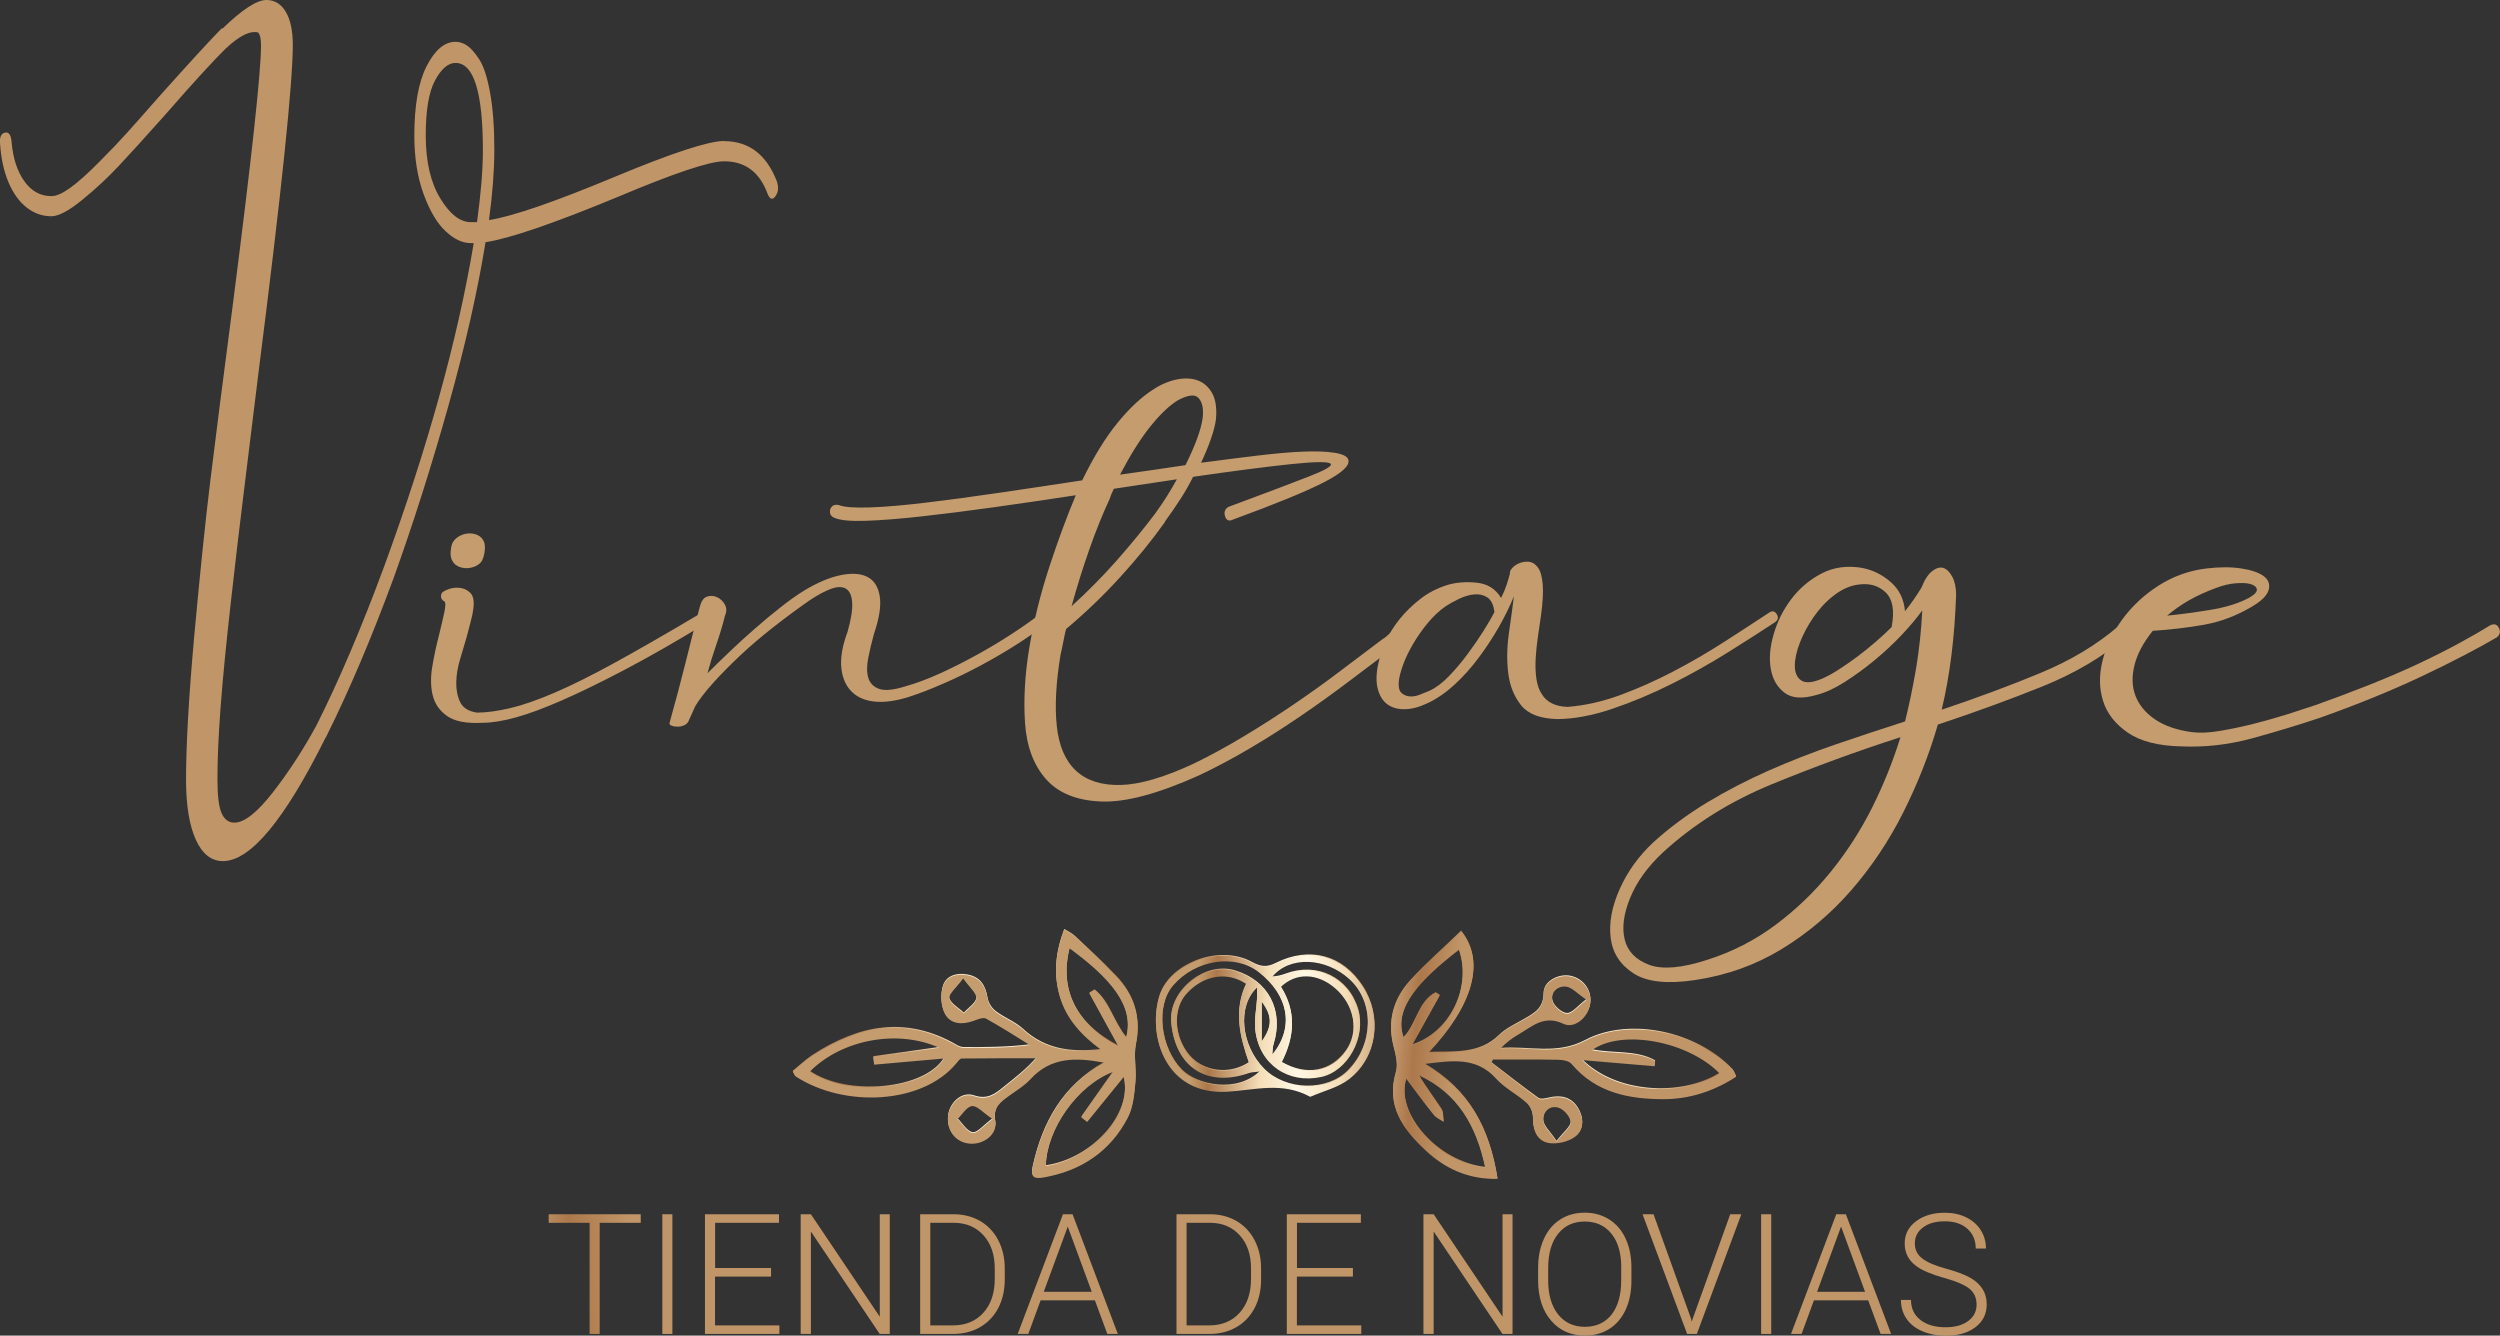<?xml version="1.0" encoding="UTF-8"?>
<svg id="a" data-name="Capa 1" xmlns="http://www.w3.org/2000/svg" xmlns:xlink="http://www.w3.org/1999/xlink" viewBox="0 0 332.47 177.62">
  <rect x="0" y="0" width="332.47" height="177.62" fill="#333333" stroke="none"/>
  <defs>
    <linearGradient id="b" x1="185.01" y1="140.21" x2="230.88" y2="140.21" gradientUnits="userSpaceOnUse">
      <stop offset="0" stop-color="#c09567"/>
      <stop offset=".15" stop-color="#ac784b"/>
      <stop offset=".43" stop-color="#f5dfb9"/>
      <stop offset=".59" stop-color="#fff8e5"/>
      <stop offset=".73" stop-color="#f5dfb9"/>
      <stop offset=".93" stop-color="#ac784b"/>
      <stop offset=".94" stop-color="#af7d50"/>
      <stop offset="1" stop-color="#c49c6d"/>
    </linearGradient>
    <linearGradient id="c" x1="105.43" y1="140.03" x2="151.32" y2="140.03" xlink:href="#b"/>
    <linearGradient id="d" x1="153.72" y1="136.33" x2="182.81" y2="136.33" xlink:href="#b"/>
    <linearGradient id="e" x1="84.11" y1="168.99" x2="29.94" y2="172.14" xlink:href="#b"/>
    <linearGradient id="f" x1="84.15" y1="169.71" x2="29.98" y2="172.85" xlink:href="#b"/>
    <linearGradient id="g" x1="84.19" y1="170.28" x2="30.01" y2="173.43" xlink:href="#b"/>
    <linearGradient id="h" x1="84.23" y1="171.08" x2="30.06" y2="174.22" xlink:href="#b"/>
    <linearGradient id="i" x1="84.27" y1="171.79" x2="30.1" y2="174.93" xlink:href="#b"/>
    <linearGradient id="j" x1="84.34" y1="172.96" x2="30.17" y2="176.11" xlink:href="#b"/>
    <linearGradient id="k" x1="84.39" y1="173.76" x2="30.21" y2="176.91" xlink:href="#b"/>
    <linearGradient id="l" x1="84.45" y1="174.76" x2="30.27" y2="177.91" xlink:href="#b"/>
    <linearGradient id="m" x1="84.51" y1="175.87" x2="30.34" y2="179.02" xlink:href="#b"/>
    <linearGradient id="n" x1="84.56" y1="176.77" x2="30.39" y2="179.91" xlink:href="#b"/>
    <linearGradient id="o" x1="84.6" y1="177.42" x2="30.43" y2="180.57" xlink:href="#b"/>
    <linearGradient id="p" x1="84.64" y1="178.16" x2="30.47" y2="181.31" xlink:href="#b"/>
    <linearGradient id="q" x1="84.69" y1="178.92" x2="30.51" y2="182.06" xlink:href="#b"/>
    <linearGradient id="r" x1="84.72" y1="179.54" x2="30.55" y2="182.69" xlink:href="#b"/>
    <linearGradient id="s" x1="14.88" y1="59.75" x2="50.09" y2="76.06" gradientTransform="translate(-.08 .3) rotate(-.09)" xlink:href="#b"/>
    <linearGradient id="t" x1="21.28" y1="45.93" x2="56.49" y2="62.23" gradientTransform="translate(-.08 .3) rotate(-.09)" xlink:href="#b"/>
    <linearGradient id="u" x1="13.5" y1="14.57" x2="54.59" y2="33.59" gradientTransform="translate(-.08 .3) rotate(-.09)" xlink:href="#b"/>
    <linearGradient id="v" x1="44.55" y1="10.88" x2="79.76" y2="27.19" gradientTransform="translate(-.08 .3) rotate(-.09)" xlink:href="#b"/>
    <linearGradient id="w" x1="15.27" y1="-2.21" x2="56.36" y2="16.81" gradientTransform="translate(-.08 .3) rotate(-.09)" xlink:href="#b"/>
    <linearGradient id="x" x1="31.5" y1="-37.26" x2="72.59" y2="-18.24" gradientTransform="translate(-.08 .3) rotate(-.09)" xlink:href="#b"/>
    <linearGradient id="y" x1="57.66" y1="4.03" x2="58.84" y2=".49" gradientTransform="translate(-.08 .3) rotate(-.09)" xlink:href="#b"/>
    <linearGradient id="z" x1="193.22" y1="140.08" x2="158.74" y2="137.28" xlink:href="#b"/>
    <linearGradient id="aa" x1="192.87" y1="144.45" x2="158.38" y2="141.65" xlink:href="#b"/>
    <linearGradient id="ab" x1="193.38" y1="138.16" x2="158.89" y2="135.36" xlink:href="#b"/>
  </defs>
  <g>
    <path d="M198.32,141.23c2.07,1.59,4.13,3.22,6.25,4.75.31.23.97.08,1.43-.03,1.58-.38,2.95-.07,3.83,1.33.81,1.3.86,2.89-.37,3.79-.91.67-2.43,1.03-3.54.82-1.59-.31-2.07-1.78-2.06-3.42,0-.65-.36-1.48-.84-1.91-1.27-1.15-2.9-1.94-4.03-3.2-2.67-2.98-5.92-2.42-9.59-1.97,6.05,3.46,8.7,8.71,9.75,15.28-3.94.08-7.05-1.41-9.63-3.85-2.91-2.74-5.22-5.81-3.88-10.31.31-1.05-.04-2.37-.33-3.51-.83-3.31.01-6.22,2.23-8.65,2.12-2.31,4.49-4.39,6.77-6.59,3.25,4.01,1.61,9.83-4.32,16.12,3.38-.14,6.68.35,9.36-2.26.88-.86,2.07-1.41,3.16-2.03,1.41-.81,2.76-1.42,2.77-3.55,0-1.59,2.04-2.62,3.61-2.27,1.73.38,2.86,1.99,2.58,3.68-.28,1.72-2.05,3.31-3.55,2.6-2.6-1.24-4.18.37-6.03,1.44-.84.49-1.62,1.08-2.36,1.86,3.78-.3,7.5.96,11.29-1.05,5.93-3.14,14.97-1.1,19.6,3.89.17.18.24.44.47.89-3,1.97-6.3,3-9.71,2.99-4.54-.01-8.96-.85-12.17-4.68-.34-.4-1.15-.55-1.75-.56-2.91-.06-5.81-.03-8.72-.03l-.21.43ZM220.11,141.01c-.02.22-.05.44-.07.67-3.06-.26-6.13-.52-9.63-.82,4.33,4.42,13.02,5.08,18.29,1.79-4.22-4.33-13.05-5.95-16.97-3.12,2.77.6,5.79.04,8.38,1.47ZM197.52,155.17c-1.19-5.56-3.66-9.91-8.85-12.29.9,1.59,2.03,3.02,3.03,4.54.28.43.2,1.1.29,1.66-.44-.3-.99-.52-1.31-.92-1.22-1.51-2.36-3.08-3.66-4.8-1.52,4.73,4.29,11.15,10.5,11.82ZM187.8,138.89c5.13-1.67,7.94-7.74,6.22-12.69-4.97,3.84-8.8,7.71-7.36,11.71,1.72-1.76,1.9-4.74,4.27-5.97.18.11.36.23.54.34-1.17,2.11-2.35,4.23-3.67,6.6ZM207,151.72c.95-1.23,1.93-1.94,1.89-2.61-.04-.7-.94-1.72-1.66-1.92-1.19-.34-2.1.61-1.99,1.77.07.77.89,1.46,1.75,2.75ZM211.01,132.85c-1.28-.85-1.98-1.68-2.75-1.76-1.16-.12-2.12.8-1.79,1.98.2.71,1.23,1.62,1.92,1.64.68.03,1.4-.94,2.62-1.87Z" fill="url(#b)"/>
    <path d="M146.88,141.21c-3.86-.74-7.14-.74-9.82,2.17-.79.87-1.84,1.5-2.81,2.2-1.17.85-2.22,1.53-1.9,3.43.3,1.77-1.57,3.13-3.42,2.96-1.83-.17-3.05-1.71-2.85-3.61.18-1.73,1.8-3.26,3.45-2.7,1.83.62,2.84-.23,4.02-1.19,1.43-1.16,2.9-2.26,4.28-3.85-3.31,0-6.61-.01-9.92.03-.25,0-.52.38-.72.63-4.52,5.48-14.93,5.96-21.39,1.74-.1-.06-.14-.22-.37-.62.85-.69,1.69-1.5,2.64-2.13,6.15-4.02,12.5-5.22,19.2-1.3.27.16.61.27.92.27,2.88.02,5.76.01,8.78-.37-1.94-1.19-3.85-2.43-5.84-3.53-.37-.2-1.08.09-1.59.28-1.52.56-3.1.53-3.88-.91-.53-1-.61-2.54-.26-3.63.44-1.38,1.89-1.77,3.32-1.48,1.65.33,2.36,1.46,2.61,3.08.1.64.56,1.37,1.08,1.77,1.15.88,2.6,1.4,3.65,2.37,2.93,2.71,6.4,3.15,10.37,2.67-2.55-1.87-4.59-4.04-5.48-7.05-.87-2.95-.59-5.83.58-8.91.61.39,1.08.59,1.43.93,1.83,1.72,3.7,3.41,5.43,5.23,2.44,2.55,3.4,5.53,2.67,9.11-.32,1.59.1,3.32-.06,4.96-.15,1.61-.29,3.36-1.01,4.75-2.34,4.51-6.2,7.08-11.21,7.96-1.24.22-1.75-.02-1.44-1.41,1.29-5.77,3.88-10.65,9.51-13.84ZM107.69,142.4c4.97,3.41,15.33,2.51,17.85-1.75-3.19.28-6.24.55-9.29.82-.04-.34-.08-.67-.11-1.01,2.87-.4,5.74-.81,8.79-1.23-5.59-2.52-13.03-1.09-17.24,3.17ZM149.43,143.12c-1.73,2.13-3.29,4.05-4.85,5.97l-.78-.61c1.36-1.94,2.72-3.89,4.23-6.05-4.76,1.79-8.86,7.7-8.95,12.53,6.07-.85,11.62-6.9,10.35-11.84ZM148.72,139.02c-1.47-2.67-2.66-4.85-3.85-7.02l.7-.43c2,1.55,2.54,4.26,4.2,6.31,1.14-4.24-2.2-7.96-7.53-11.87-1.38,5.46.81,10.14,6.49,13.01ZM128.09,130c-.92,1.26-1.97,2.1-1.85,2.67.17.77,1.25,1.34,1.94,1.99.6-.67,1.61-1.29,1.67-2.01.06-.67-.89-1.42-1.77-2.66ZM132.01,148.71c-1.29-.87-2.06-1.8-2.74-1.73-.7.07-1.3,1.11-1.94,1.73.67.66,1.26,1.72,2.02,1.85.6.11,1.4-.92,2.66-1.85Z" fill="url(#c)"/>
    <path d="M174.23,145.75c-3.75-2.05-7.36-.88-11.06-.67-8.07.46-10.53-7.21-9.04-12.5,1.27-4.54,8.02-7.03,12.32-4.68,1.14.62,1.95.79,3.19.16,4.54-2.28,8.96-1.05,11.59,3.02,2.61,4.05,1.95,9.4-1.82,12.33-1.43,1.11-3.37,1.56-5.18,2.35ZM165.75,130.75c-2.53-1.73-5.73-1.2-7.98,1.31-1.84,2.05-1.65,5.78.41,8.22,1.89,2.24,5.31,2.68,7.92.97-1.21-3.45-2.08-6.95-.35-10.5ZM170.43,141.2c3.33,1.92,6.56,1.29,8.56-1.53,1.79-2.53,1.17-6.11-1.43-8.36-2.37-2.05-5.23-2.12-7.24-.16,2.09,3.27,1.88,6.6.11,10.05ZM167.62,142.38c-.82.11-1.19.09-1.52.21-5.58,1.95-9.76-.73-10.34-6.64-.41-4.2,4.38-8.13,8.44-6.92,4.49,1.33,6.57,5.31,5.16,9.78-.14.45-.11.95-.16,1.43,2.99-3.68,2.16-7.97-1.8-11.06-3.19-2.49-8.42-1.67-11.39,1.77-2.36,2.74-1.71,8.34,1.17,11.26,2.03,2.05,7.32,3.24,10.43.16ZM167.18,131.22c-2.72,2.57-2.11,7.83.95,10.9,2.93,2.94,8.38,3.02,11.15.17,3.42-3.52,3.52-9.09.21-12.15-3.19-2.94-8.03-3.17-10.34-.29.64-.02,1.25-.16,1.83-.38,4.17-1.57,8.39.48,9.64,4.68,1.09,3.68-1.37,8.18-4.89,8.96-4.42.97-8.26-1.66-8.79-6.18-.16-1.4.16-2.86.24-4.29.02-.39,0-.78,0-1.43ZM167.79,138.47c1.47-2.06,1.4-3.48,0-5.36v5.36Z" fill="url(#d)"/>
  </g>
  <g>
    <path d="M85.21,162.62h-5.46v14.78h-1.34v-14.78h-5.44v-1.14h12.24v1.14Z" fill="url(#e)"/>
    <path d="M89.42,177.4h-1.34v-15.92h1.34v15.92Z" fill="url(#f)"/>
    <path d="M102.53,169.77h-7.44v6.49h8.56v1.14h-9.9v-15.92h9.85v1.14h-8.5v6.01h7.44v1.14Z" fill="url(#g)"/>
    <path d="M118.33,177.4h-1.34l-9.15-13.62v13.62h-1.36v-15.92h1.36l9.16,13.63v-13.63h1.33v15.92Z" fill="url(#h)"/>
    <path d="M122.37,177.4v-15.92h4.45c1.3,0,2.47.3,3.51.89,1.03.59,1.84,1.44,2.42,2.55s.87,2.37.87,3.78v1.47c0,1.42-.29,2.68-.86,3.78-.58,1.1-1.39,1.95-2.43,2.55s-2.25.9-3.6.9h-4.35ZM123.72,162.62v13.64h3.02c1.68,0,3.02-.56,4.03-1.67,1.01-1.11,1.52-2.62,1.52-4.51v-1.4c0-1.83-.5-3.3-1.5-4.4-1-1.1-2.31-1.66-3.95-1.66h-3.13Z" fill="url(#i)"/>
    <path d="M145.62,172.93h-7.23l-1.64,4.47h-1.41l6.02-15.92h1.28l6.02,15.92h-1.4l-1.65-4.47ZM138.81,171.79h6.38l-3.19-8.67-3.19,8.67Z" fill="url(#j)"/>
    <path d="M156.46,177.4v-15.92h4.45c1.3,0,2.47.3,3.51.89,1.03.59,1.84,1.44,2.42,2.55s.87,2.37.87,3.78v1.47c0,1.42-.29,2.68-.86,3.78-.58,1.1-1.39,1.95-2.43,2.55s-2.25.9-3.6.9h-4.35ZM157.8,162.62v13.64h3.02c1.68,0,3.02-.56,4.03-1.67,1.01-1.11,1.52-2.62,1.52-4.51v-1.4c0-1.83-.5-3.3-1.5-4.4-1-1.1-2.31-1.66-3.95-1.66h-3.13Z" fill="url(#k)"/>
    <path d="M179.91,169.77h-7.44v6.49h8.56v1.14h-9.9v-15.92h9.85v1.14h-8.5v6.01h7.44v1.14Z" fill="url(#l)"/>
    <path d="M201.15,177.4h-1.34l-9.15-13.62v13.62h-1.36v-15.92h1.36l9.16,13.63v-13.63h1.33v15.92Z" fill="url(#m)"/>
    <path d="M216.96,170.3c0,1.46-.25,2.75-.76,3.86s-1.23,1.96-2.17,2.56-2.03.9-3.26.9c-1.86,0-3.36-.67-4.5-2-1.14-1.33-1.72-3.12-1.72-5.38v-1.64c0-1.45.26-2.73.77-3.85.51-1.12,1.24-1.98,2.18-2.58.94-.6,2.02-.9,3.25-.9s2.3.3,3.24.89,1.66,1.42,2.17,2.5.78,2.33.8,3.75v1.9ZM215.61,168.58c0-1.92-.43-3.42-1.3-4.5-.87-1.09-2.05-1.63-3.56-1.63s-2.66.54-3.54,1.63c-.88,1.09-1.32,2.61-1.32,4.56v1.66c0,1.89.44,3.38,1.31,4.49.87,1.1,2.06,1.66,3.56,1.66s2.71-.54,3.56-1.63c.85-1.09,1.28-2.61,1.28-4.55v-1.68Z" fill="url(#n)"/>
    <path d="M224.9,175.43l.09.34.1-.34,5.01-13.95h1.48l-5.92,15.92h-1.29l-5.93-15.92h1.46l5.01,13.95Z" fill="url(#o)"/>
    <path d="M235.55,177.4h-1.34v-15.92h1.34v15.92Z" fill="url(#p)"/>
    <path d="M248.46,172.93h-7.23l-1.64,4.47h-1.41l6.02-15.92h1.28l6.02,15.92h-1.4l-1.65-4.47ZM241.65,171.79h6.38l-3.19-8.67-3.19,8.67Z" fill="url(#q)"/>
    <path d="M262.86,173.49c0-.88-.31-1.58-.93-2.09-.62-.51-1.75-1-3.4-1.46s-2.85-.97-3.61-1.51c-1.08-.77-1.62-1.79-1.62-3.04s.5-2.21,1.5-2.97,2.28-1.14,3.84-1.14c1.06,0,2,.2,2.84.61.83.41,1.48.98,1.94,1.71.46.73.69,1.54.69,2.44h-1.36c0-1.09-.37-1.96-1.11-2.63-.74-.66-1.74-.99-3-.99s-2.19.27-2.91.82c-.72.54-1.08,1.25-1.08,2.13,0,.81.32,1.47.97,1.98.65.51,1.69.96,3.12,1.35,1.43.39,2.51.8,3.25,1.21s1.29.92,1.66,1.5c.37.58.56,1.27.56,2.07,0,1.25-.5,2.26-1.5,3.02-1,.76-2.32,1.14-3.96,1.14-1.12,0-2.15-.2-3.09-.6-.94-.4-1.65-.96-2.13-1.68-.49-.72-.73-1.55-.73-2.48h1.34c0,1.12.42,2.01,1.26,2.66.84.65,1.95.97,3.35.97,1.24,0,2.23-.27,2.98-.82.75-.55,1.13-1.27,1.13-2.18Z" fill="url(#r)"/>
  </g>
  <g>
    <path d="M59.09,79.98c-.42-.24-.54-.6-.36-1.08.12-.18.42-.36.9-.54.48-.18.99-.24,1.53-.18.54.06,1,.28,1.39.67.39.39.52,1.06.41,2.02-.06.54-.18,1.14-.36,1.79-.18.66-.36,1.35-.54,2.06-.24.84-.52,1.8-.85,2.87-.33,1.08-.51,2.11-.53,3.1-.03.99.14,1.87.5,2.65.36.78,1.11,1.25,2.24,1.43,1.26,0,2.72-.2,4.4-.59,1.67-.39,3.66-1.08,5.96-2.07,2.3-.99,5.01-2.34,8.11-4.05,3.11-1.71,6.78-3.82,11.03-6.34.48-.24.84-.15,1.08.27.24.42.15.75-.27.99-3.94,2.4-7.48,4.42-10.62,6.07-3.14,1.65-5.9,3-8.29,4.05-2.39,1.05-4.45,1.82-6.19,2.3-1.73.48-3.2.72-4.4.72-2.15.12-3.74-.17-4.76-.89-1.02-.72-1.66-1.64-1.93-2.78-.27-1.14-.29-2.41-.05-3.81.24-1.41.53-2.8.89-4.17.3-1.2.53-2.21.71-3.05.18-.84.18-1.32,0-1.44ZM60.07,74.41c-.12-.3-.17-.66-.14-1.08.03-.42.1-.78.22-1.08.18-.36.46-.66.85-.9.39-.24.81-.37,1.26-.41.45-.03.87.04,1.26.22.39.18.67.48.85.9.12.3.15.7.09,1.21-.06.51-.18.94-.36,1.3-.18.3-.46.54-.85.72-.39.18-.79.27-1.21.27s-.81-.09-1.17-.27-.63-.48-.81-.9Z" fill="url(#s)"/>
    <path d="M93.09,80.64c.18-.72.49-1.15.94-1.3.45-.15.9-.12,1.35.09.45.21.79.54,1.03.99.24.45.24.94,0,1.48-.3,1.2-.68,2.48-1.16,3.86-.48,1.38-.86,2.63-1.16,3.77.9-.9,1.9-1.87,3-2.92,1.1-1.05,2.22-2.07,3.36-3.06,1.13-.99,2.25-1.92,3.36-2.79,1.1-.87,2.13-1.6,3.09-2.2,1.79-1.08,3.42-1.77,4.89-2.07,1.46-.3,2.65-.23,3.54.22.9.45,1.45,1.3,1.66,2.55.21,1.26-.04,2.93-.76,5.03-.3,1.08-.55,2.14-.76,3.19-.21,1.05-.21,1.93,0,2.65.21.72.69,1.21,1.44,1.48.75.27,1.9.16,3.45-.32,1.49-.42,3.06-1.01,4.71-1.76,1.64-.75,3.27-1.58,4.89-2.47s3.14-1.81,4.57-2.74c1.43-.93,2.69-1.81,3.76-2.65.18-.12.37-.15.58-.09.21.06.36.16.45.31.09.15.14.33.14.54s-.09.37-.27.49c-1.08.84-2.36,1.74-3.85,2.7-1.49.96-3.08,1.89-4.75,2.79-1.67.9-3.36,1.73-5.07,2.47-1.7.75-3.3,1.37-4.8,1.85-1.79.54-3.33.72-4.62.55-1.29-.18-2.29-.67-3.01-1.48-.72-.81-1.12-1.87-1.22-3.18-.09-1.31.19-2.84.84-4.58.48-1.67.68-2.98.62-3.9-.06-.93-.33-1.54-.81-1.84-.48-.3-1.14-.3-1.97,0-.84.3-1.79.81-2.87,1.53-1.55,1.08-3.14,2.25-4.75,3.51s-3.11,2.53-4.48,3.82c-1.37,1.29-2.6,2.53-3.67,3.73-1.07,1.2-1.85,2.22-2.33,3.05l-.89,1.98c-.12.24-.31.42-.58.54-.27.12-.55.18-.85.18s-.57-.04-.81-.13c-.24-.09-.33-.22-.27-.4.77-2.75,1.47-5.39,2.1-7.9.62-2.51,1.26-5.03,1.92-7.54Z" fill="url(#t)"/>
    <path d="M154.94,69.4c-1.74,2.45-3.73,4.89-5.96,7.34-2.23,2.45-4.63,4.75-7.21,6.92-.14.56-.26,1.12-.36,1.68-.1.56-.23,1.12-.36,1.68-.62,3.7-.79,6.88-.51,9.53.28,2.65,1.14,4.64,2.57,5.96,1.43,1.32,3.42,1.95,5.97,1.88,2.55-.07,5.77-1.02,9.68-2.84,2.16-1.05,4.38-2.26,6.64-3.62,2.27-1.36,4.48-2.78,6.64-4.25,2.16-1.47,4.24-2.95,6.22-4.46,1.99-1.5,3.82-2.88,5.49-4.14.35-.21.66-.45.94-.73.28-.28.7-.59,1.26-.94.49-.35.89-.3,1.2.15.32.45.26.86-.16,1.2-.14.14-.42.37-.84.68-.42.31-.87.68-1.36,1.1-1.67,1.26-3.5,2.64-5.49,4.14-1.99,1.5-4.08,3.01-6.28,4.51-2.2,1.5-4.44,2.94-6.75,4.3s-4.57,2.57-6.8,3.62c-5.44,2.45-9.78,3.61-13.03,3.48-3.25-.13-5.69-1.12-7.33-2.97-1.64-1.85-2.57-4.32-2.79-7.43-.21-3.1-.03-6.44.56-10,.59-3.56,1.47-7.14,2.65-10.74,1.18-3.6,2.36-6.79,3.54-9.59-3.7.57-7.31,1.09-10.83,1.59-3.52.49-6.73.9-9.63,1.22-2.89.32-5.37.52-7.43.59-2.06.07-3.47-.06-4.24-.41-.49-.21-.66-.59-.52-1.15.21-.49.59-.66,1.15-.53.7.28,2.08.38,4.14.31,2.06-.07,4.55-.29,7.48-.64,2.93-.35,6.19-.79,9.79-1.32,3.59-.53,7.24-1.07,10.94-1.64,1.53-3.14,3.1-5.69,4.7-7.65,1.6-1.96,3.17-3.42,4.7-4.4,1.05-.7,2.11-1.15,3.19-1.37,1.08-.21,2.02-.16,2.83.15.8.31,1.43.89,1.89,1.72.45.84.61,1.99.48,3.45-.21,1.47-.87,3.39-1.98,5.76,2.65-.35,5.15-.67,7.48-.95,2.34-.28,4.36-.46,6.07-.53,1.71-.07,3.1-.02,4.19.15,1.08.17,1.69.47,1.83.89.28.77-.77,1.76-3.14,2.99-2.37,1.23-6.42,2.89-12.14,4.99-.56.28-.93.14-1.1-.42-.18-.56-.02-.98.47-1.26,5.09-1.89,8.67-3.24,10.72-4.05,2.06-.8,3.02-1.35,2.88-1.63-.14-.35-1.9-.35-5.29,0-3.39.36-7.73.92-13.03,1.69-.49.98-1.04,1.96-1.67,2.93-.63.98-1.32,1.99-2.09,3.04ZM142.5,80.62c2.16-1.96,4.16-3.99,6.01-6.08,1.85-2.1,3.54-4.16,5.07-6.18.56-.77,1.08-1.54,1.57-2.31.49-.77.94-1.54,1.36-2.31-1.4.21-2.79.42-4.19.63-1.4.21-2.79.42-4.19.63-.28.56-.45.98-.52,1.26-.97,2.1-1.9,4.38-2.76,6.86-.87,2.48-1.65,4.98-2.34,7.49ZM157.65,61.86c1.32-2.65,2.09-4.75,2.29-6.29.14-1.19-.04-2.06-.53-2.62-.49-.56-1.43-.45-2.83.32-1.12.7-2.32,1.85-3.61,3.46-1.29,1.61-2.63,3.74-4.02,6.39,1.53-.21,3.02-.42,4.45-.63,1.43-.21,2.84-.42,4.24-.63Z" fill="url(#u)"/>
    <path d="M199.64,79.49c.3-.6.54-1.17.72-1.71.18-.54.33-1.05.45-1.53-.06-.18.04-.42.31-.72.27-.3.61-.52,1.03-.67.42-.15.84-.19,1.26-.14.42.06.79.31,1.12.76.33.45.54,1.18.63,2.2.09,1.02.02,2.39-.22,4.13-.12.84-.25,1.75-.4,2.74-.15.99-.25,1.97-.31,2.96-.06.99-.03,1.9.09,2.74.12.84.36,1.52.72,2.06.66,1.08,1.8,1.64,3.41,1.7,2.33-.18,4.68-.71,7.04-1.58,2.36-.87,4.69-1.91,6.99-3.11,2.3-1.2,4.53-2.49,6.68-3.87,2.15-1.38,4.18-2.7,6.09-3.96.42-.3.76-.24,1.03.18.27.42.19.78-.22,1.08-1.73,1.14-3.8,2.46-6.19,3.96-2.39,1.5-4.9,2.91-7.53,4.23-2.63,1.32-5.28,2.43-7.94,3.33-2.66.9-5.1,1.35-7.31,1.36-2.27-.06-3.87-.67-4.8-1.83-.93-1.17-1.5-2.58-1.71-4.26-.21-1.67-.18-3.44.08-5.29.27-1.85.49-3.5.67-4.94-.54,1.32-1.21,2.68-2.01,4.09-.81,1.41-1.7,2.77-2.69,4.09-.98,1.32-2.05,2.5-3.18,3.55-1.14,1.05-2.33,1.87-3.59,2.47-1.14.54-2.17.81-3.09.81s-1.69-.22-2.29-.67c-.6-.45-1.02-1.13-1.26-2.06-.24-.93-.21-2.05.08-3.36.18-.9.51-1.87.98-2.92.48-1.05,1.1-2.05,1.88-3.01.78-.96,1.69-1.84,2.73-2.65,1.04-.81,2.22-1.42,3.54-1.84,1.2-.36,2.51-.47,3.95-.32,1.44.15,2.51.82,3.23,2.01ZM198.74,81.38c-.12-.96-.44-1.6-.94-1.93-.51-.33-1.09-.46-1.75-.4-.66.06-1.33.26-2.02.59-.69.33-1.3.67-1.84,1.03-.84.6-1.61,1.33-2.33,2.2-.72.87-1.36,1.78-1.92,2.74-.57.96-1.01,1.89-1.34,2.78-.33.9-.52,1.65-.58,2.24-.06.72.05,1.21.32,1.48s.61.43,1.03.49c.42.06.87,0,1.35-.18.48-.18.93-.36,1.35-.54.9-.42,1.78-1.08,2.64-1.98.87-.9,1.69-1.87,2.46-2.92.78-1.05,1.48-2.07,2.1-3.05s1.12-1.84,1.48-2.56Z" fill="url(#v)"/>
    <path d="M255.53,78.15c.41-1.05.89-1.78,1.43-2.2.54-.42,1.04-.56,1.48-.42.44.14.84.52,1.18,1.15.34.63.51,1.43.52,2.41-.2,5.72-.84,10.82-1.92,15.29,4.6-1.54,8.95-3.15,13.03-4.84,4.08-1.68,7.59-3.78,10.51-6.3.42-.35.82-.3,1.2.15.38.45.37.86-.05,1.2-3.21,2.73-6.99,4.97-11.35,6.72-4.36,1.75-8.98,3.43-13.85,5.05-1.15,3.98-2.69,7.87-4.6,11.68-1.91,3.81-4.23,7.26-6.94,10.38-2.72,3.11-5.8,5.71-9.25,7.81-3.45,2.1-7.27,3.47-11.46,4.1-3.7.56-6.44.27-8.22-.88-1.78-1.15-2.79-2.72-3.04-4.71-.25-1.99.15-4.15,1.19-6.49,1.04-2.34,2.54-4.42,4.49-6.24,2.16-1.96,4.55-3.72,7.16-5.3,2.61-1.57,5.35-2.99,8.21-4.25,2.86-1.26,5.82-2.42,8.89-3.47,3.07-1.05,6.14-2.07,9.21-3.05.55-2.23,1.04-4.57,1.46-7.02.41-2.44.69-5.03.83-7.75-.7.98-1.6,2.06-2.72,3.25-1.12,1.19-2.34,2.32-3.66,3.41-1.32,1.09-2.65,2.05-3.97,2.89-1.33.84-2.55,1.4-3.66,1.68-1.88.56-3.32.48-4.29-.26-.98-.73-1.59-1.78-1.84-3.14-.25-1.36-.13-2.9.36-4.61.49-1.71,1.27-3.28,2.35-4.71,1.08-1.43,2.42-2.57,4.03-3.41,1.6-.84,3.42-1.09,5.44-.74,1.4.28,2.65.9,3.77,1.88,1.12.98,1.75,2.27,1.89,3.87.84-1.05,1.57-2.1,2.19-3.14ZM252.73,98.04c-5.86,1.89-11.56,3.98-17.11,6.26-5.55,2.28-10.37,5.3-14.49,9.08-2.02,1.89-3.47,3.9-4.34,6.03-.87,2.13-1.11,3.98-.72,5.55.39,1.57,1.47,2.68,3.25,3.35,1.78.66,4.38.43,7.8-.69,3.28-1.05,6.28-2.59,9-4.62,2.72-2.03,5.16-4.37,7.32-7.03,2.16-2.66,4-5.52,5.54-8.59,1.53-3.07,2.78-6.18,3.75-9.32ZM251.56,83.39c.42-2.16.15-3.7-.79-4.61-.94-.9-2.15-1.25-3.61-1.04-1.12.14-2.2.62-3.24,1.42-1.05.8-1.95,1.77-2.72,2.88-.77,1.12-1.38,2.25-1.83,3.41-.45,1.15-.68,2.18-.68,3.09s.28,1.55.84,1.94c.56.38,1.43.33,2.62-.16.7-.28,1.48-.7,2.35-1.26.87-.56,1.73-1.15,2.56-1.78.84-.63,1.66-1.29,2.46-1.99.8-.7,1.48-1.33,2.04-1.89Z" fill="url(#w)"/>
    <path d="M286.32,83.86c-1.25,1.54-2.07,3.06-2.45,4.56-.38,1.5-.35,2.86.11,4.08.46,1.22,1.31,2.27,2.57,3.14,1.26.87,2.9,1.45,4.92,1.72,1.05.14,2.3.09,3.77-.16,1.47-.25,2.96-.56,4.5-.95,1.53-.39,3.02-.81,4.45-1.26,1.43-.46,2.67-.86,3.71-1.21,2.37-.84,4.71-1.72,7.01-2.63,2.3-.91,4.46-1.84,6.49-2.78,2.02-.95,3.87-1.87,5.54-2.78,1.67-.91,3.07-1.71,4.18-2.41.56-.28.96-.17,1.2.31.24.49.16.91-.26,1.26-1.19.7-2.61,1.49-4.29,2.36-1.67.88-3.54,1.8-5.6,2.78-2.06.98-4.26,1.94-6.59,2.89-2.34.95-4.69,1.84-7.06,2.68-2.93.98-5.95,1.89-9.05,2.74-3.11.84-6.23,1.2-9.37,1.06-3.07-.06-5.45-.67-7.12-1.82-1.68-1.15-2.78-2.56-3.3-4.23-.53-1.67-.54-3.47-.06-5.39.49-1.92,1.37-3.75,2.66-5.5,1.29-1.75,2.89-3.23,4.81-4.46,1.92-1.22,4.03-1.98,6.33-2.26,1.74-.21,3.3-.21,4.66,0,1.36.21,2.36.56,2.99,1.04.63.49.84,1.1.63,1.83s-.98,1.49-2.3,2.25c-2.02,1.19-4.13,1.98-6.33,2.37-2.2.39-4.45.65-6.75.8ZM288.2,81.87c1.53-.14,3.4-.39,5.6-.74,2.2-.35,3.99-.91,5.39-1.68.7-.42,1.01-.79.94-1.1-.07-.31-.35-.54-.84-.68-.49-.14-1.15-.17-1.99-.1-.84.07-1.71.28-2.62.63-1.33.49-2.51,1.03-3.56,1.63-1.05.6-2.02,1.28-2.93,2.05Z" fill="url(#x)"/>
    <path d="M96.29,18.77c3.31,0,5.64,1.78,7.02,5.34.27.81.2,1.48-.2,2.01-.4.53-.75.39-1.06-.42-1.06-2.84-2.98-4.25-5.76-4.25-1.94,0-6.68,1.59-14.21,4.77-8.46,3.5-14.3,5.5-17.51,5.99-1.05,6.49-2.69,13.74-4.93,21.73-2.24,7.99-4.67,15.64-7.3,22.95-2.9,7.87-5.86,14.85-8.89,20.94,0,.08-.02.12-.07.12l-.07.12c-5.45,10.96-10,16.44-13.66,16.45-1.54,0-2.75-.95-3.61-2.85s-1.3-4.56-1.3-7.97c0-4.62.36-10.99,1.09-19.11.74-8.11,1.45-15.03,2.15-20.75.7-5.72,1.7-13.57,3.01-23.55,2.48-19.31,3.72-30.71,3.72-34.2,0-.57-.05-.99-.13-1.28-.09-.28-.18-.44-.27-.49-.09-.04-.24-.06-.46-.06-.93,0-2.11.65-3.57,1.95l-.07.12h-.07c-1.67,1.63-4.42,4.63-8.25,9.02-2.68,3.01-4.73,5.26-6.14,6.76-1.41,1.5-3,2.99-4.79,4.45-1.78,1.46-3.16,2.2-4.13,2.2-1.19,0-2.28-.38-3.27-1.15-.99-.77-1.8-1.88-2.42-3.34-.62-1.46-1-3.16-1.13-5.11-.09-.89.12-1.4.63-1.52.51-.12.8.26.89,1.15.18,2.19.74,3.95,1.69,5.29.95,1.34,2.15,2,3.61,2,.66,0,1.5-.37,2.51-1.1,1.01-.73,2.27-1.85,3.76-3.35,1.5-1.5,2.74-2.8,3.73-3.9.99-1.1,2.41-2.7,4.26-4.81,3.92-4.39,6.71-7.43,8.38-9.14h.07s.07,0,.07,0C32.21,1.26,34.15,0,35.43,0c1.1,0,1.96.53,2.58,1.58.62,1.05.93,2.51.93,4.38,0,5.11-1.51,19.64-4.56,43.57-.87,7.14-1.55,12.62-2.02,16.43-.48,3.82-1.03,8.52-1.66,14.12-.63,5.6-1.09,10.28-1.37,14.06-.28,3.77-.42,6.96-.41,9.55,0,2.19.19,3.69.57,4.5.38.81.94,1.22,1.69,1.21,1.32,0,3.04-1.36,5.15-4.08,2.11-2.72,4.02-5.66,5.74-8.83,2.99-5.93,6-12.99,9.03-21.19,5.79-15.83,9.76-30.15,11.9-42.97h-.4c-1.1,0-2.22-.52-3.34-1.58-1.13-1.05-2.1-2.69-2.92-4.92-.82-2.23-1.23-4.8-1.24-7.73,0-4.06.54-7.16,1.64-9.31,1.1-2.15,2.38-3.23,3.83-3.23.53,0,1.04.16,1.52.48.49.32,1.03.93,1.62,1.82.6.89,1.08,2.37,1.46,4.44.38,2.07.57,4.6.57,7.6,0,2.68-.23,5.8-.71,9.37,3.13-.49,8.7-2.41,16.72-5.75,7.62-3.18,12.47-4.76,14.54-4.77ZM63.44,29.53c.52-3.81.78-7.02.78-9.61-.01-7.71-1.23-11.56-3.65-11.55-.97,0-1.87.77-2.71,2.32-.84,1.54-1.25,4.02-1.24,7.42s.65,6.17,1.93,8.27c1.28,2.11,2.63,3.16,4.04,3.16h.86Z" fill="url(#y)"/>
  </g>
  <g>
    <path d="M198.32,141.34c2.07,1.59,4.13,3.22,6.25,4.75.31.23.97.08,1.43-.03,1.58-.38,2.95-.07,3.83,1.33.81,1.3.86,2.89-.37,3.79-.91.67-2.43,1.03-3.54.82-1.59-.31-2.07-1.78-2.06-3.42,0-.65-.36-1.48-.84-1.91-1.27-1.15-2.9-1.94-4.03-3.2-2.67-2.98-5.92-2.42-9.59-1.97,6.05,3.46,8.7,8.71,9.75,15.28-3.94.08-7.05-1.41-9.63-3.85-2.91-2.74-5.22-5.81-3.88-10.31.31-1.05-.04-2.37-.33-3.51-.83-3.31.01-6.22,2.23-8.65,2.12-2.31,4.49-4.39,6.77-6.59,3.25,4.01,1.61,9.83-4.32,16.12,3.38-.14,6.68.35,9.36-2.26.88-.86,2.07-1.41,3.16-2.03,1.41-.81,2.76-1.42,2.77-3.55,0-1.59,2.04-2.62,3.61-2.27,1.73.38,2.86,1.99,2.58,3.68-.28,1.72-2.05,3.31-3.55,2.6-2.6-1.24-4.18.37-6.03,1.44-.84.49-1.62,1.08-2.36,1.86,3.78-.3,7.5.96,11.29-1.05,5.93-3.14,14.97-1.1,19.6,3.89.17.18.24.44.47.89-3,1.97-6.3,3-9.71,2.99-4.54-.01-8.96-.85-12.17-4.68-.34-.4-1.15-.55-1.75-.56-2.91-.06-5.81-.03-8.72-.03l-.21.43ZM220.11,141.13c-.02.22-.05.44-.07.67-3.06-.26-6.13-.52-9.63-.82,4.33,4.42,13.02,5.08,18.29,1.79-4.22-4.33-13.05-5.95-16.97-3.12,2.77.6,5.79.04,8.38,1.47ZM197.52,155.29c-1.19-5.56-3.66-9.91-8.85-12.29.9,1.59,2.03,3.02,3.03,4.54.28.43.2,1.1.29,1.66-.44-.3-.99-.52-1.31-.92-1.22-1.51-2.36-3.08-3.66-4.8-1.52,4.73,4.29,11.15,10.5,11.82ZM187.8,139c5.13-1.67,7.94-7.74,6.22-12.69-4.97,3.84-8.8,7.71-7.36,11.71,1.72-1.76,1.9-4.74,4.27-5.97.18.11.36.23.54.34-1.17,2.11-2.35,4.23-3.67,6.6ZM207,151.83c.95-1.23,1.93-1.94,1.89-2.61-.04-.7-.94-1.72-1.66-1.92-1.19-.34-2.1.61-1.99,1.77.07.77.89,1.46,1.75,2.75ZM211.01,132.97c-1.28-.85-1.98-1.68-2.75-1.76-1.16-.12-2.12.8-1.79,1.98.2.71,1.23,1.62,1.92,1.64.68.03,1.4-.94,2.62-1.87Z" fill="url(#z)"/>
    <path d="M146.88,141.33c-3.86-.74-7.14-.74-9.82,2.17-.79.87-1.84,1.5-2.81,2.2-1.17.85-2.22,1.53-1.9,3.43.3,1.77-1.57,3.13-3.42,2.96-1.83-.17-3.05-1.71-2.85-3.61.18-1.73,1.8-3.26,3.45-2.7,1.83.62,2.84-.23,4.02-1.19,1.43-1.16,2.9-2.26,4.28-3.85-3.31,0-6.61-.01-9.92.03-.25,0-.52.38-.72.63-4.52,5.48-14.93,5.96-21.39,1.74-.1-.06-.14-.22-.37-.62.85-.69,1.69-1.5,2.64-2.13,6.15-4.02,12.5-5.22,19.2-1.3.27.16.61.27.92.27,2.88.02,5.76.01,8.78-.37-1.94-1.19-3.85-2.43-5.84-3.53-.37-.2-1.08.09-1.59.28-1.52.56-3.1.53-3.88-.91-.53-1-.61-2.54-.26-3.63.44-1.38,1.89-1.77,3.32-1.48,1.65.33,2.36,1.46,2.61,3.08.1.64.56,1.37,1.08,1.77,1.15.88,2.6,1.4,3.65,2.37,2.93,2.71,6.4,3.15,10.37,2.67-2.55-1.87-4.59-4.04-5.48-7.05-.87-2.95-.59-5.83.58-8.91.61.39,1.08.59,1.43.93,1.83,1.72,3.7,3.41,5.43,5.23,2.44,2.55,3.4,5.53,2.67,9.11-.32,1.59.1,3.32-.06,4.96-.15,1.61-.29,3.36-1.01,4.75-2.34,4.51-6.2,7.08-11.21,7.96-1.24.22-1.75-.02-1.44-1.41,1.29-5.77,3.88-10.65,9.51-13.84ZM107.69,142.52c4.97,3.41,15.33,2.51,17.85-1.75-3.19.28-6.24.55-9.29.82-.04-.34-.08-.67-.11-1.01,2.87-.4,5.74-.81,8.79-1.23-5.59-2.52-13.03-1.09-17.24,3.17ZM149.43,143.24c-1.73,2.13-3.29,4.05-4.85,5.97l-.78-.61c1.36-1.94,2.72-3.89,4.23-6.05-4.76,1.79-8.86,7.7-8.95,12.53,6.07-.85,11.62-6.9,10.35-11.84ZM148.72,139.13c-1.47-2.67-2.66-4.85-3.85-7.02l.7-.43c2,1.55,2.54,4.26,4.2,6.31,1.14-4.24-2.2-7.96-7.53-11.87-1.38,5.46.81,10.14,6.49,13.01ZM128.09,130.12c-.92,1.26-1.97,2.1-1.85,2.67.17.77,1.25,1.34,1.94,1.99.6-.67,1.61-1.29,1.67-2.01.06-.67-.89-1.42-1.77-2.66ZM132.01,148.83c-1.29-.87-2.06-1.8-2.74-1.73-.7.07-1.3,1.11-1.94,1.73.67.66,1.26,1.72,2.02,1.85.6.11,1.4-.92,2.66-1.85Z" fill="url(#aa)"/>
    <path d="M174.23,145.86c-3.75-2.05-7.36-.88-11.06-.67-8.07.46-10.53-7.21-9.04-12.5,1.27-4.54,8.02-7.03,12.32-4.68,1.14.62,1.95.79,3.19.16,4.54-2.28,8.96-1.05,11.59,3.02,2.61,4.05,1.95,9.4-1.82,12.33-1.43,1.11-3.37,1.56-5.18,2.35ZM165.75,130.87c-2.53-1.73-5.73-1.2-7.98,1.31-1.84,2.05-1.65,5.78.41,8.22,1.89,2.24,5.31,2.68,7.92.97-1.21-3.45-2.08-6.95-.35-10.5ZM170.43,141.32c3.33,1.92,6.56,1.29,8.56-1.53,1.79-2.53,1.17-6.11-1.43-8.36-2.37-2.05-5.23-2.12-7.24-.16,2.09,3.27,1.88,6.6.11,10.05ZM167.62,142.49c-.82.11-1.19.09-1.52.21-5.58,1.95-9.76-.73-10.34-6.64-.41-4.2,4.38-8.13,8.44-6.92,4.49,1.33,6.57,5.31,5.16,9.78-.14.45-.11.95-.16,1.43,2.99-3.68,2.16-7.97-1.8-11.06-3.19-2.49-8.42-1.67-11.39,1.77-2.36,2.74-1.71,8.34,1.17,11.26,2.03,2.05,7.32,3.24,10.43.16ZM167.18,131.33c-2.72,2.57-2.11,7.83.95,10.9,2.93,2.94,8.38,3.02,11.15.17,3.42-3.52,3.52-9.09.21-12.15-3.19-2.94-8.03-3.17-10.34-.29.64-.02,1.25-.16,1.83-.38,4.17-1.57,8.39.48,9.64,4.68,1.09,3.68-1.37,8.18-4.89,8.96-4.42.97-8.26-1.66-8.79-6.18-.16-1.4.16-2.86.24-4.29.02-.39,0-.78,0-1.43ZM167.79,138.58c1.47-2.06,1.4-3.48,0-5.36v5.36Z" fill="url(#ab)"/>
  </g>
</svg>